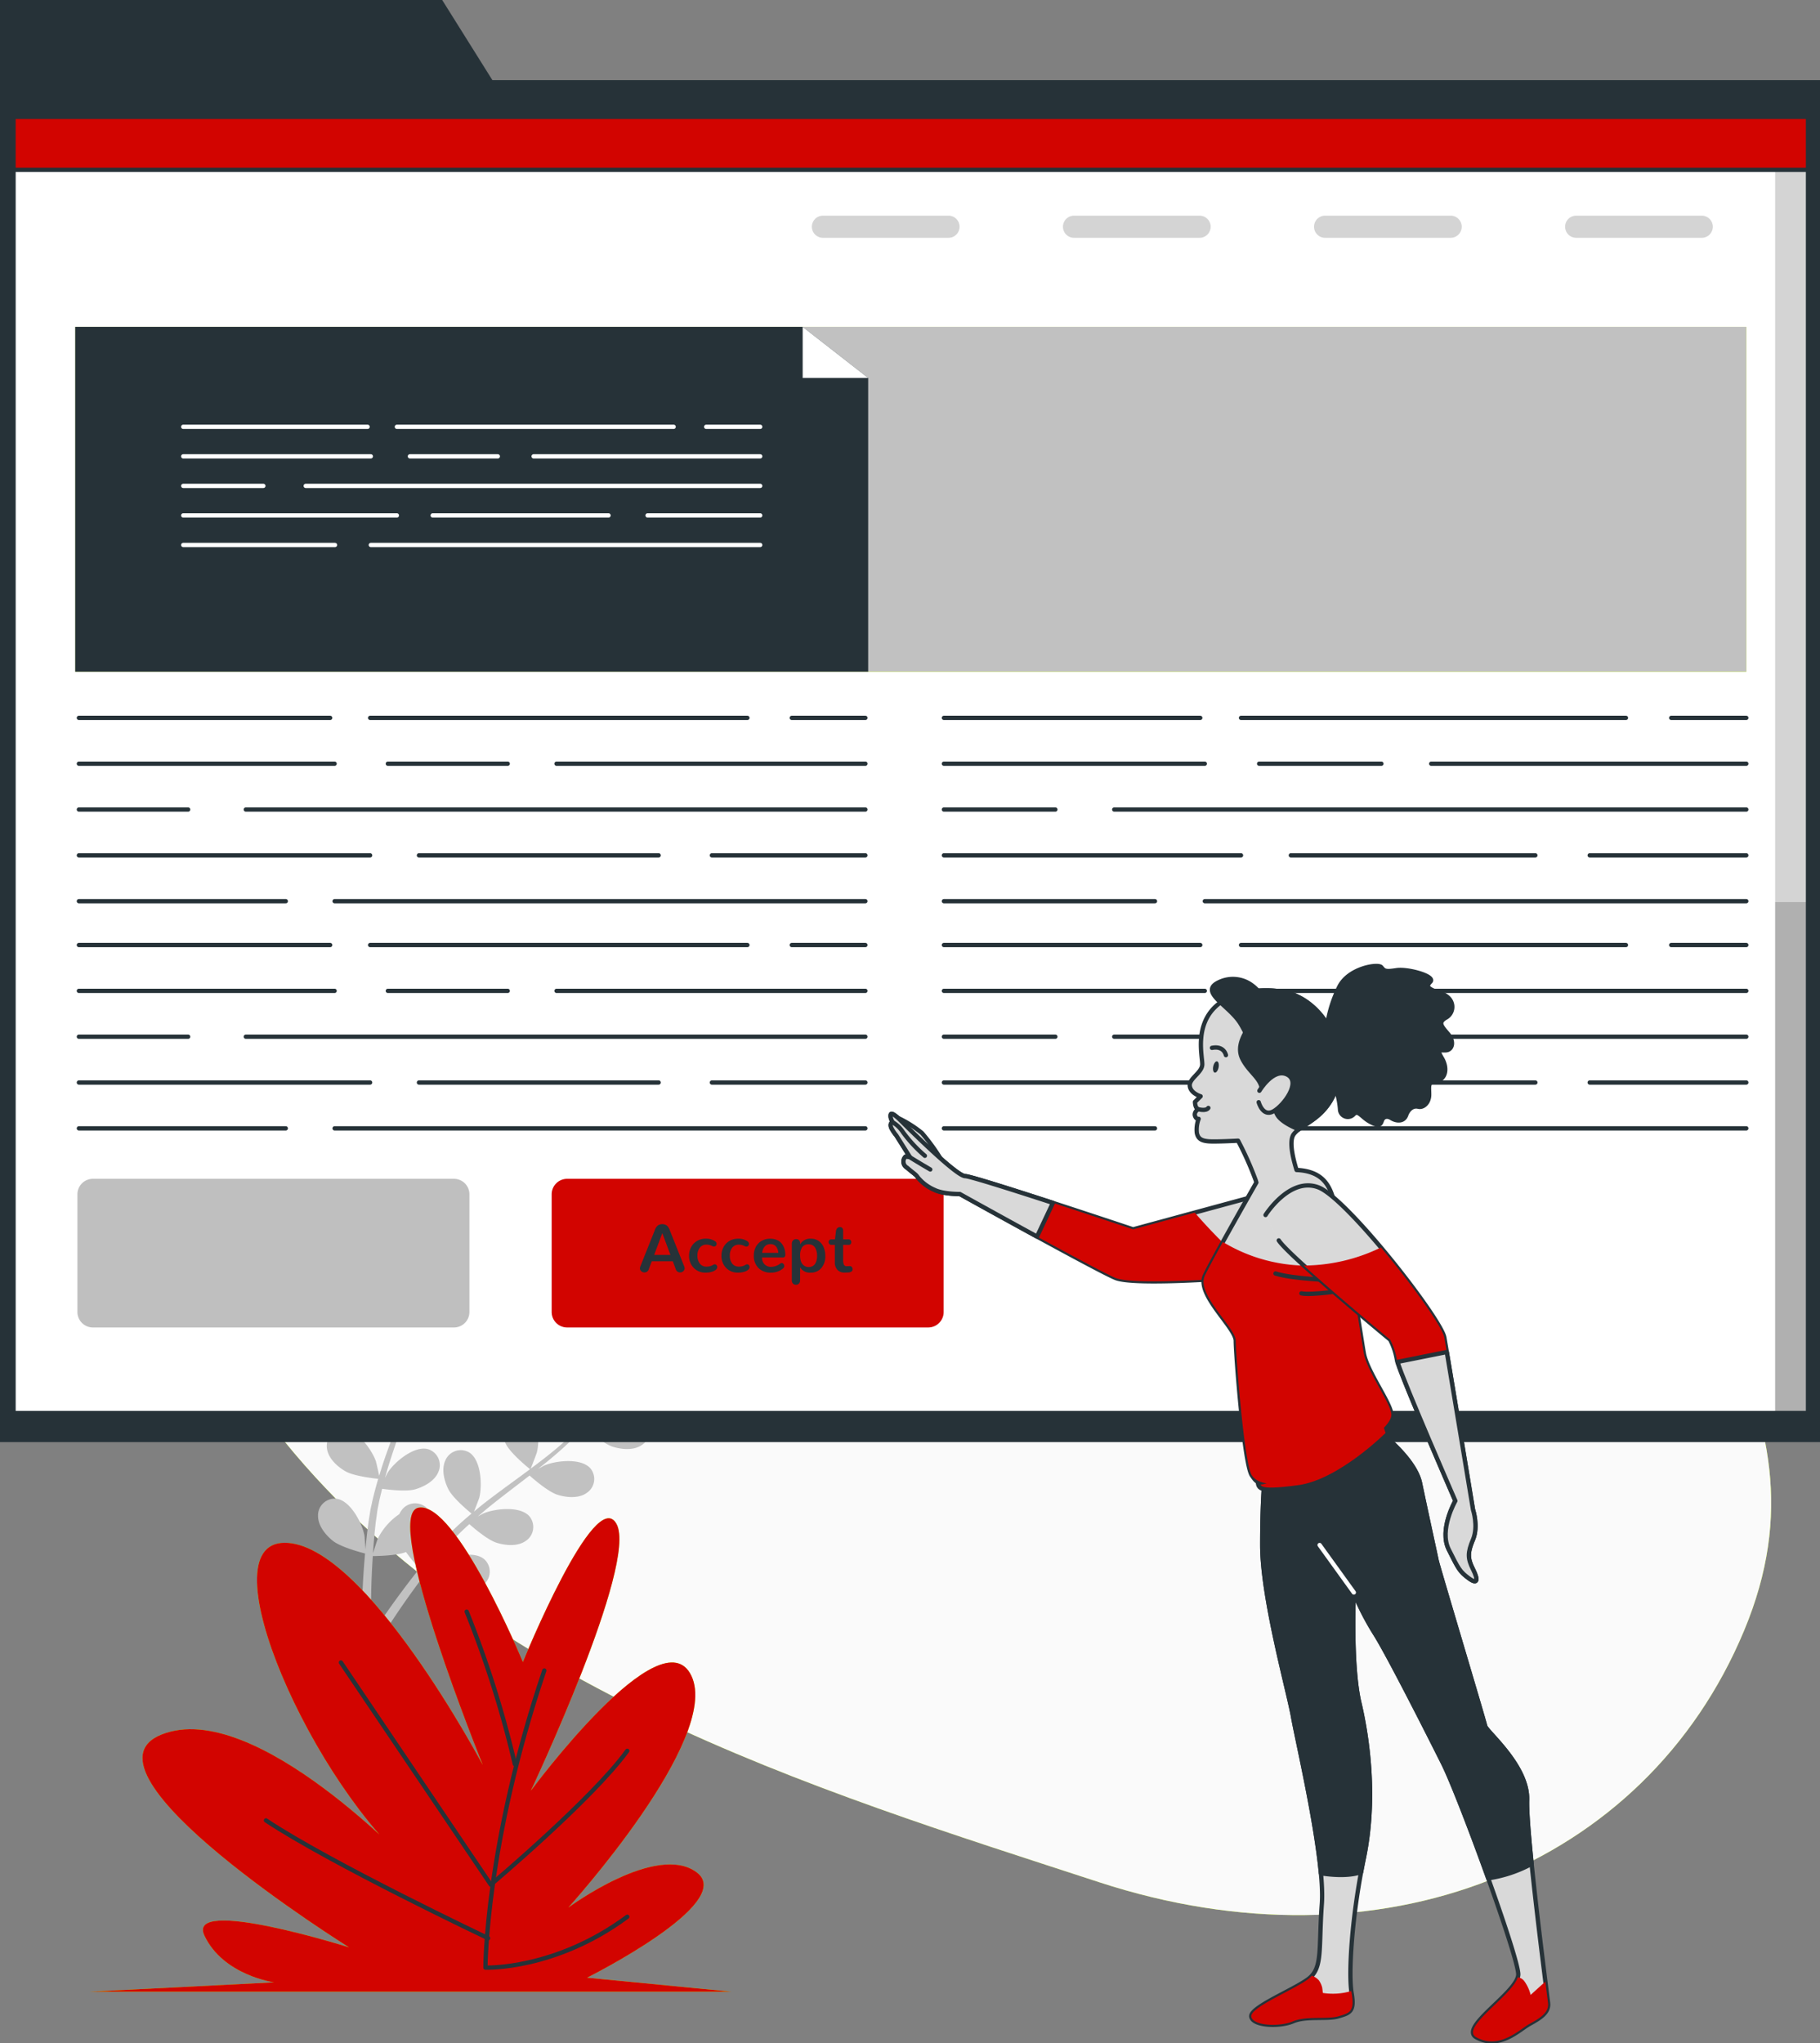 <svg xmlns="http://www.w3.org/2000/svg" xmlns:xlink="http://www.w3.org/1999/xlink" width="423.052" height="474.854" viewBox="0 0 423.052 474.854"><rect x="0" y="0" width="423.052" height="474.854" fill="#808080" stroke="none"/><defs><style>.a,.h,.m{fill:#d20400;}.a,.b,.i,.m,.u{stroke:#263238;}.a,.b,.i,.o,.u{stroke-linecap:round;stroke-linejoin:round;}.b,.c{fill:#fff;}.d{fill:#c6ff00;}.e{fill:#fafafa;}.f{fill:#c1c1c1;}.g{opacity:0.5;}.i,.o{fill:none;}.j,.u{fill:#263238;}.k{clip-path:url(#a);}.l,.n{opacity:0.17;}.m{stroke-miterlimit:10;}.o{stroke:#fff;}.p{opacity:0.25;}.q{clip-path:url(#b);}.r{opacity:0.15;}.s{clip-path:url(#c);}.t{clip-path:url(#d);}.v{clip-path:url(#e);}.w{clip-path:url(#f);}.x{clip-path:url(#g);}.y{clip-path:url(#h);}.z{clip-path:url(#i);}</style><clipPath id="a"><rect class="a" width="417.121" height="301.254"/></clipPath><clipPath id="b"><path class="b" d="M234.374,247.679c.29-.579,2.185,1.345,2.185,1.345,1.539,1.539,13.031,13.027,15.083,13.027s39.045,12.369,39.045,12.369l29.245-7.952c2.565,6.67-6.157,19.24-6.157,19.24s-22.83,1.8-27.192,0-36.171-19.5-36.171-19.5-3.856.05-5.909-.976a10.35,10.35,0,0,1-3.84-2.872c-.513-.769-.769-.769-2.565-2.308a1.6,1.6,0,0,1-.305-2.539l1.019.1-3.161-5.016a9.206,9.206,0,0,1-1.164-1.746c-.462-1.079.274-1.341.274-1.341S234.084,248.257,234.374,247.679Z" transform="translate(-234.302 -247.57)"/></clipPath><clipPath id="c"><path class="b" d="M235.874,248.441a27.076,27.076,0,0,1,5.645,3.54,45.629,45.629,0,0,1,4.21,5.741S236.735,250.163,235.874,248.441Z" transform="translate(-235.874 -248.441)"/></clipPath><clipPath id="d"><path class="b" d="M234.486,250.853c-.462-1.079.274-1.341.274-1.341s-.676-1.254-.386-1.833,2.185,1.345,2.185,1.345c1.539,1.539,13.031,13.027,15.083,13.027,1.029,0,10.863,3.117,20.4,6.221l-3.691,7.83c-9.034-4.934-17.941-9.891-17.941-9.891s-3.856.05-5.909-.976a10.35,10.35,0,0,1-3.84-2.872c-.513-.769-.769-.769-2.565-2.308a1.6,1.6,0,0,1-.305-2.539l1.019.1-3.161-5.016A9.206,9.206,0,0,1,234.486,250.853Z" transform="translate(-234.302 -247.57)"/></clipPath><clipPath id="e"><path class="c" d="M343.164,317.372s9.235,6.67,10.518,12.827,3.592,16.674,3.848,17.957,11.031,37.2,11.288,38.48,10,9.235,9.749,17.187,4.617,44.893,4.874,47.2-2.053,3.592-4.362,4.874-6.941,6.039-12.313,3.078c-4.143-2.283,9.748-10.518,9.748-14.622s-13.6-41.3-17.443-49-13.084-25.91-15.906-30.271a63.734,63.734,0,0,1-4.874-9.491s-.769,16.931,1.283,25.653,3.848,22.574,1.026,36.171-3.592,26.936-2.822,31.3-.513,4.618-3.078,5.387-7.468-.156-10.542,1.162-9.274,1.089-9.7-1.06,9.984-6.258,13.318-8.824,2.309-6.927,3.079-17.445-5.644-37.453-6.671-43.354S317,356.878,317,344.564s.769-17.445.769-17.445,3.592-3.591,11.288-6.926A32.5,32.5,0,0,1,343.164,317.372Z" transform="translate(-314.441 -317.344)"/></clipPath><clipPath id="f"><path class="b" d="M303.692,237.313c0-1.966-1.811-8.936,3.213-13.522s13.851-3.541,13.851-3.541c10.436.705,16.641,12.692,14.526,21.153s-8.179,9.448-10.295,12.128c-1.143,1.45-.348,5.208.622,8.355,9,.4,8.319,7.547,9.978,12.52,2.052,6.157,4.874,25.653,5.643,30.014s6.413,11.8,6.413,14.366-11.288,6.671-21.035,11.544-9.6,5.11-11.391,2.544-3.744-28.2-3.744-31.275-9.235-10.774-7.183-15.136c1.654-3.513,9.131-16.677,11.977-21.664-.053-.18-.107-.362-.164-.55a74.9,74.9,0,0,0-4.09-9.166s-5.359.283-6.91.141-2.4-.564-2.679-1.974a7.08,7.08,0,0,1,.424-3.244s-.565.141-.846-.705.705-1.55.705-1.55c-.705-.282-.71-1.678-.71-1.678l1.31-1.31s-2.3-.656-2.516-2.4S303.692,239.279,303.692,237.313Z" transform="translate(-300.778 -220.147)"/></clipPath><clipPath id="g"><path class="b" d="M316.261,242.626s3.244-5.423,6.5-3.745-.775,7.164-3.254,8.536-3.409-2.134-3.409-2.134" transform="translate(-316.097 -238.558)"/></clipPath><clipPath id="h"><path class="b" d="M317.62,270.351s5.644-8.979,12.314-6.413,28.475,30.527,29.245,34.888,6.67,40.02,6.67,40.02,1.283,3.848,0,6.926-1.283,4.361,0,6.926,1.026,3.592-1.026,2.053-2.309-2.053-4.617-6.67,1.539-11.288,1.539-11.288-13.083-30.014-13.6-32.836a15.837,15.837,0,0,0-1.539-4.617s-23.6-19.5-25.909-23.088" transform="translate(-317.62 -263.476)"/></clipPath><clipPath id="i"><path class="b" d="M358.4,300.489c1.7,10.071,6.094,36.646,6.094,36.646s1.283,3.848,0,6.926-1.283,4.361,0,6.926,1.026,3.592-1.026,2.053-2.309-2.053-4.617-6.67,1.539-11.288,1.539-11.288-11.944-27.4-13.454-32.3Z" transform="translate(-346.935 -300.489)"/></clipPath></defs><g transform="translate(-311.301 -233.096)"><g transform="translate(339.996 267.816)"><path class="d" d="M66.8,193.542S50.013,265.293,96.783,327.81s128.3,86.809,193.831,108.231,126.915-3.311,149.939-58.383-23.483-84.741-33.738-156.672-2.068-92.648-49.9-147.415-146-53.464-212.364,2.767S66.8,193.542,66.8,193.542Z" transform="translate(-63.871 -33.316)"/><path class="e" d="M66.8,193.542S50.013,265.293,96.783,327.81s128.3,86.809,193.831,108.231,126.915-3.311,149.939-58.383-23.483-84.741-33.738-156.672-2.068-92.648-49.9-147.415-146-53.464-212.364,2.767S66.8,193.542,66.8,193.542Z" transform="translate(-63.871 -33.316)"/></g><g transform="translate(332.066 504.404)"><g transform="translate(0 0)"><g transform="translate(53.15)"><path class="f" d="M130.618,285.3c-.059.006.729-3.9.807-4.141.9-2.787,4.287-7.641,7.568-7.634a3.881,3.881,0,0,1,3.731,4.41c-.237,2.3-2.307,4.269-4.179,5.4C136.348,284.666,130.623,285.3,130.618,285.3Z" transform="translate(-106.008 -258.803)"/><path class="f" d="M125.353,259.673c3.088,1.108,4.623,6.821,4.527,9.75-.008.253-.593,4.2-.647,4.168l-.063-.031c.249.9.506,1.868.766,2.931.463,1.967.969,4.194,1.356,6.655a68.963,68.963,0,0,1,.874,8,50.707,50.707,0,0,1-.3,9c0,.036-.014.071-.019.107.4-.872,1.616-3.273,1.73-3.446,1.607-2.449,6.153-6.236,9.315-5.365a3.883,3.883,0,0,1,2.433,5.24c-.837,2.158-3.352,3.507-5.456,4.105-2.374.676-7.665-.122-8.085-.187a68.7,68.7,0,0,1-1.95,8.96c-.484,1.716-1.025,3.428-1.589,5.139.373-.743.714-1.4.771-1.491,1.607-2.449,6.152-6.236,9.314-5.365a3.882,3.882,0,0,1,2.435,5.239c-.838,2.159-3.352,3.507-5.457,4.106-2.135.607-6.659.018-7.855-.155-.224.654-.439,1.31-.665,1.963-1.083,3.133-2.178,6.256-3.157,9.352-.346,1.09-.647,2.177-.951,3.263.333-.658.618-1.212.671-1.291,1.607-2.449,6.152-6.236,9.314-5.365a3.883,3.883,0,0,1,2.435,5.24c-.838,2.158-3.352,3.507-5.457,4.105-2.037.58-6.219.073-7.639-.125-.278,1.122-.56,2.245-.778,3.345-.133.754-.313,1.471-.4,2.236s-.211,1.5-.315,2.244c-.147,1.434-.31,2.913-.418,4.316-.084.974-.145,1.9-.21,2.842.332-1.09,1.026-3.21,1.1-3.38A15.076,15.076,0,0,1,126,340.058a4.6,4.6,0,0,1,.424-.749,3.882,3.882,0,0,1,5.708-.89c2.484,2.144,1.862,8.028.721,10.725-.067.16-.992,1.8-1.591,2.833.445-.551.869-1.091,1.335-1.652.911-1.116,1.853-2.2,2.862-3.377l1.538-1.665c.5-.567,1.1-1.1,1.656-1.661,1.313-1.268,2.7-2.49,4.135-3.69-.976-.8-4.4-3.692-5.384-5.657s-1.685-4.72-.659-6.8a3.881,3.881,0,0,1,5.507-1.745c2.78,1.742,3.058,7.652,2.338,10.491-.045.178-.791,2.156-1.222,3.236.865-.715,1.724-1.432,2.623-2.126,2.594-2.006,5.28-3.954,7.952-5.909.819-.6,1.628-1.205,2.44-1.809-.35-.281-4.493-3.63-5.6-5.832-.98-1.955-1.685-4.72-.659-6.8a3.882,3.882,0,0,1,5.507-1.745c2.78,1.743,3.057,7.653,2.337,10.492-.054.213-1.131,3.06-1.441,3.771,1.787-1.331,3.556-2.673,5.247-4.068a68.487,68.487,0,0,0,6.491-6.041c-.163-.131-4.5-3.607-5.633-5.861-.98-1.956-1.685-4.72-.659-6.8A3.882,3.882,0,0,1,167.481,305c2.78,1.743,3.057,7.653,2.337,10.492-.047.186-.866,2.357-1.28,3.379l.159.1a49.953,49.953,0,0,0,5.326-7.153c.876-1.386,1.636-2.76,2.345-4.114-.875-.564-4.844-3.188-6.085-5.1-1.188-1.837-2.193-4.507-1.4-6.683a3.881,3.881,0,0,1,5.282-2.339c2.953,1.427,3.879,7.27,3.476,10.171-.022.158-.423,1.738-.731,2.883.311-.615.642-1.245.929-1.84,1.079-2.234,1.929-4.346,2.668-6.223.411-1.07.762-2.046,1.08-2.963-.569-1-2.813-5.068-3.028-7.3-.209-2.178.131-5.011,1.836-6.578a3.883,3.883,0,0,1,5.767.358c1.964,2.628.092,8.24-1.6,10.63-.147.206-2.809,3.172-2.84,3.12l-.035-.061c-.288.888-.608,1.838-.978,2.868-.7,1.9-1.506,4.033-2.54,6.3a69.035,69.035,0,0,1-3.684,7.152,50.707,50.707,0,0,1-5.216,7.336c-.024.027-.051.052-.074.078.818-.5,3.153-1.837,3.344-1.919,2.692-1.157,8.572-1.808,10.729.663a3.883,3.883,0,0,1-.86,5.713c-1.89,1.339-4.731,1.076-6.816.414-2.353-.746-6.325-4.33-6.64-4.617a68.735,68.735,0,0,1-6.569,6.4c-1.351,1.164-2.746,2.294-4.161,3.41.721-.413,1.37-.777,1.465-.818,2.693-1.156,8.573-1.808,10.73.663a3.882,3.882,0,0,1-.861,5.713c-1.889,1.339-4.73,1.076-6.816.414-2.116-.671-5.565-3.659-6.467-4.462-.547.423-1.088.851-1.637,1.27-2.632,2.016-5.268,4.016-7.792,6.058-.891.719-1.741,1.461-2.595,2.2.641-.366,1.184-.67,1.272-.707,2.692-1.156,8.572-1.808,10.729.664a3.883,3.883,0,0,1-.861,5.713c-1.889,1.338-4.73,1.076-6.816.413-2.019-.64-5.227-3.37-6.3-4.319-.851.783-1.705,1.564-2.494,2.36-.526.557-1.072,1.055-1.57,1.643q-.758.858-1.5,1.7c-.914,1.114-1.865,2.259-2.73,3.368-.608.767-1.172,1.51-1.743,2.256.878-.726,2.626-2.111,2.785-2.211,2.486-1.551,8.2-3.086,10.706-.969a3.881,3.881,0,0,1,.015,5.777c-1.665,1.609-4.512,1.78-6.674,1.442-2.38-.371-6.688-3.178-7.224-3.532-.941,1.238-1.843,2.45-2.677,3.608-2.9,4.008-5.162,7.456-6.709,9.888-.055.086-.1.164-.157.247l-2.008-.974c.1-.156.205-.309.317-.476,1.62-2.426,3.979-5.857,6.994-9.84.95-1.261,1.99-2.589,3.071-3.943a42.309,42.309,0,0,1-3.115-3.855c-2.3.9-7.1.938-7.724.938-.1,1.552-.185,3.06-.242,4.486-.207,4.942-.192,9.066-.142,11.949,0,.118.005.223.007.336l-2.206-1.071c.022-2.862.109-6.736.4-11.315.1-1.574.231-3.257.386-4.982-.612-.154-5.6-1.435-7.487-2.94-1.71-1.366-3.508-3.581-3.446-5.9a3.881,3.881,0,0,1,4.27-3.892c3.254.417,5.982,5.667,6.518,8.547.031.169.168,2.051.235,3.24.067-.705.125-1.389.2-2.114.144-1.433.331-2.86.525-4.4q.179-1.106.364-2.237c.1-.749.312-1.527.466-2.3.4-1.782.882-3.569,1.412-5.358-1.255-.13-5.706-.653-7.611-1.748s-4.01-3.008-4.3-5.305a3.882,3.882,0,0,1,3.63-4.495c3.28-.08,6.772,4.7,7.738,7.462.061.173.53,2.236.767,3.373.327-1.072.648-2.146,1.015-3.22,1.057-3.1,2.223-6.21,3.373-9.316.353-.951.693-1.9,1.037-2.854-.447-.042-5.751-.549-7.885-1.776-1.9-1.09-4.009-3.008-4.3-5.305a3.882,3.882,0,0,1,3.631-4.493c3.279-.081,6.772,4.7,7.738,7.462.072.208.744,3.176.878,3.94.757-2.1,1.492-4.191,2.132-6.287a68.317,68.317,0,0,0,2.082-8.62c-.209-.019-5.747-.524-7.932-1.781-1.9-1.091-4.009-3.008-4.3-5.305a3.882,3.882,0,0,1,3.63-4.495c3.28-.079,6.772,4.7,7.738,7.462.064.182.578,2.442.8,3.524l.187-.005a49.919,49.919,0,0,0,.5-8.9c-.033-1.639-.158-3.2-.313-4.724-1.041.012-5.8.013-7.892-.9-2-.877-4.316-2.55-4.855-4.8a3.882,3.882,0,0,1,3.116-4.866c3.251-.439,7.246,3.924,8.51,6.567.069.143.606,1.681.981,2.808-.081-.685-.152-1.394-.242-2.047-.332-2.459-.788-4.689-1.207-6.662-.248-1.119-.494-2.127-.734-3.067-1.027-.521-5.141-2.674-6.551-4.418-1.376-1.7-2.655-4.251-2.1-6.5A3.882,3.882,0,0,1,125.353,259.673Z" transform="translate(-107.095 -259.453)"/><path class="f" d="M181.572,308.377c-2.567-.1-7.692-2.734-7.695-2.736-.053-.027,2.759-2.851,2.957-3.009,2.291-1.826,7.79-4.007,10.524-2.193a3.882,3.882,0,0,1,.679,5.737C186.568,307.967,183.757,308.464,181.572,308.377Z" transform="translate(-104.009 -257.591)"/><g class="g" transform="translate(24.607 14.721)"><path class="c" d="M130.618,285.3c-.059.006.729-3.9.807-4.141.9-2.787,4.287-7.641,7.568-7.634a3.881,3.881,0,0,1,3.731,4.41c-.237,2.3-2.307,4.269-4.179,5.4C136.348,284.666,130.623,285.3,130.618,285.3Z" transform="translate(-130.615 -273.524)"/><path class="f" d="M181.572,308.377c-2.567-.1-7.692-2.734-7.695-2.736-.053-.027,2.759-2.851,2.957-3.009,2.291-1.826,7.79-4.007,10.524-2.193a3.882,3.882,0,0,1,.679,5.737C186.568,307.967,183.757,308.464,181.572,308.377Z" transform="translate(-128.616 -272.312)"/></g></g><g transform="translate(0 79.057)"><path class="d" d="M157.071,370.939s-15.552-37.5-24.262-35.868,14.93,59.78,14.93,59.78-27.372-51.628-46.035-51.628,6.843,57.063,30.482,76.085c0,0-37.326-40.216-59.1-31.521s43.546,49.455,43.546,49.455-37.947-11.956-33.593-2.718,16.174,10.869,16.174,10.869l-42.925,2.174h149.3L172,444.305s34.837-17.39,25.506-24.455S167.646,428,167.646,428s35.46-39.129,28.617-53.8-37.326,26.629-37.326,26.629,24.883-52.715,19.907-61.953S157.071,370.939,157.071,370.939Z" transform="translate(-56.292 -335.019)"/><path class="h" d="M157.071,370.939s-15.552-37.5-24.262-35.868,14.93,59.78,14.93,59.78-27.372-51.628-46.035-51.628,6.843,57.063,30.482,76.085c0,0-37.326-40.216-59.1-31.521s43.546,49.455,43.546,49.455-37.947-11.956-33.593-2.718,16.174,10.869,16.174,10.869l-42.925,2.174h149.3L172,444.305s34.837-17.39,25.506-24.455S167.646,428,167.646,428s35.46-39.129,28.617-53.8-37.326,26.629-37.326,26.629,24.883-52.715,19.907-61.953S157.071,370.939,157.071,370.939Z" transform="translate(-56.292 -335.019)"/><g transform="translate(41.059 24.211)"><path class="i" d="M157.982,371.241C144.3,411.677,144.3,440.294,144.3,440.294s16.174.621,32.971-11.82" transform="translate(-93.284 -357.556)"/><path class="i" d="M151.331,393.619a242.3,242.3,0,0,0-11.2-35.459" transform="translate(-93.476 -358.16)"/><path class="i" d="M112.186,369.458l34.838,51.634s23.639-19.907,31.726-31.1" transform="translate(-94.768 -357.638)"/><path class="i" d="M147.171,431.912s-36.7-17.418-51.634-27.372" transform="translate(-95.537 -356.017)"/></g></g></g></g><g transform="translate(311.301 233.096)"><g transform="translate(0)"><path class="j" d="M205.4,68.62,193.732,50H90.948V385.165H514V68.62Z" transform="translate(-90.948 -50)"/><g transform="translate(3.145 27.162)"><rect class="c" width="417.121" height="301.254"/><g class="k"><rect class="l" width="9.683" height="306.117" transform="translate(409.48 -2.583)"/><rect class="l" width="9.683" height="118.547" transform="translate(409.48 182.502)"/><rect class="m" width="419.328" height="16.386" transform="translate(-1.655 -4.073)"/></g><rect class="i" width="417.121" height="301.254"/></g><g class="n" transform="translate(188.717 50.123)"><path d="M254.459,90.145H225.278a2.575,2.575,0,0,1-2.575-2.575h0a2.575,2.575,0,0,1,2.575-2.575h29.181a2.575,2.575,0,0,1,2.575,2.575h0A2.575,2.575,0,0,1,254.459,90.145Z" transform="translate(-222.703 -84.994)"/><path d="M295.206,90.145H266.025a2.575,2.575,0,0,1-2.575-2.575h0a2.575,2.575,0,0,1,2.575-2.575h29.181a2.575,2.575,0,0,1,2.575,2.575h0A2.575,2.575,0,0,1,295.206,90.145Z" transform="translate(-205.087 -84.994)"/><path d="M335.953,90.145H306.771a2.575,2.575,0,0,1-2.574-2.575h0a2.575,2.575,0,0,1,2.574-2.575h29.182a2.574,2.574,0,0,1,2.574,2.575h0A2.574,2.574,0,0,1,335.953,90.145Z" transform="translate(-187.471 -84.994)"/><path d="M376.7,90.145H347.518a2.574,2.574,0,0,1-2.574-2.575h0a2.574,2.574,0,0,1,2.574-2.575H376.7a2.575,2.575,0,0,1,2.574,2.575h0A2.575,2.575,0,0,1,376.7,90.145Z" transform="translate(-169.855 -84.994)"/></g><g transform="translate(18.335 166.848)"><line class="i" x2="17.11" transform="translate(165.711)"/><line class="i" x2="87.697" transform="translate(67.696)"/><line class="i" x2="58.411"/><line class="i" x2="71.792" transform="translate(111.029 10.652)"/><line class="i" x2="27.856" transform="translate(71.823 10.652)"/><line class="i" x2="59.443" transform="translate(0 10.652)"/><line class="i" x2="144.013" transform="translate(38.807 21.304)"/><line class="i" x2="25.395" transform="translate(0 21.304)"/><line class="i" x2="35.681" transform="translate(147.14 31.956)"/><line class="i" x2="55.714" transform="translate(79.045 31.956)"/><line class="i" x2="67.696" transform="translate(0 31.956)"/><line class="i" x2="123.378" transform="translate(59.443 42.608)"/><line class="i" x2="48.093" transform="translate(0 42.608)"/></g><g transform="translate(219.406 166.848)"><line class="i" x2="17.455" transform="translate(169.061)"/><line class="i" x2="89.47" transform="translate(69.065)"/><line class="i" x2="59.591"/><line class="i" x2="73.243" transform="translate(113.273 10.652)"/><line class="i" x2="28.42" transform="translate(73.275 10.652)"/><line class="i" x2="60.644" transform="translate(0 10.652)"/><line class="i" x2="146.924" transform="translate(39.592 21.304)"/><line class="i" x2="25.909" transform="translate(0 21.304)"/><line class="i" x2="36.402" transform="translate(150.114 31.956)"/><line class="i" x2="56.84" transform="translate(80.643 31.956)"/><line class="i" x2="69.065" transform="translate(0 31.956)"/><line class="i" x2="125.872" transform="translate(60.644 42.608)"/><line class="i" x2="49.065" transform="translate(0 42.608)"/></g><g transform="translate(18.335 219.645)"><line class="i" x2="17.11" transform="translate(165.711)"/><line class="i" x2="87.697" transform="translate(67.696)"/><line class="i" x2="58.411"/><line class="i" x2="71.792" transform="translate(111.029 10.652)"/><line class="i" x2="27.856" transform="translate(71.823 10.652)"/><line class="i" x2="59.443" transform="translate(0 10.652)"/><line class="i" x2="144.013" transform="translate(38.807 21.304)"/><line class="i" x2="25.395" transform="translate(0 21.304)"/><line class="i" x2="35.681" transform="translate(147.14 31.956)"/><line class="i" x2="55.714" transform="translate(79.045 31.956)"/><line class="i" x2="67.696" transform="translate(0 31.956)"/><line class="i" x2="123.378" transform="translate(59.443 42.608)"/><line class="i" x2="48.093" transform="translate(0 42.608)"/></g><g transform="translate(219.406 219.645)"><line class="i" x2="17.455" transform="translate(169.061)"/><line class="i" x2="89.47" transform="translate(69.065)"/><line class="i" x2="59.591"/><line class="i" x2="73.243" transform="translate(113.273 10.652)"/><line class="i" x2="28.42" transform="translate(73.275 10.652)"/><line class="i" x2="60.644" transform="translate(0 10.652)"/><line class="i" x2="146.924" transform="translate(39.592 21.304)"/><line class="i" x2="25.909" transform="translate(0 21.304)"/><line class="i" x2="36.402" transform="translate(150.114 31.956)"/><line class="i" x2="56.84" transform="translate(80.643 31.956)"/><line class="i" x2="69.065" transform="translate(0 31.956)"/><line class="i" x2="125.872" transform="translate(60.644 42.608)"/><line class="i" x2="49.065" transform="translate(0 42.608)"/></g><g transform="translate(17.49 75.971)"><path class="d" d="M491.591,183.183H103.159V103.04H491.591Z" transform="translate(-103.159 -103.04)"/><path class="f" d="M491.591,183.183H103.159V103.04H491.591Z" transform="translate(-103.159 -103.04)"/></g><g transform="translate(17.49 75.971)"><path class="j" d="M287.475,183.183H103.159V103.04H272.247l15.229,11.878Z" transform="translate(-103.159 -103.04)"/><path class="c" d="M221.21,103.04v11.878h15.229Z" transform="translate(-52.122 -103.04)"/><g transform="translate(25.1 23.227)"><line class="o" x2="12.551" transform="translate(121.564)"/><line class="o" x2="64.334" transform="translate(49.661)"/><line class="o" x2="42.85"/><line class="o" x2="52.666" transform="translate(81.45 6.866)"/><line class="o" x2="20.435" transform="translate(52.689 6.866)"/><line class="o" x2="43.606" transform="translate(0 6.866)"/><line class="o" x2="105.647" transform="translate(28.469 13.732)"/><line class="o" x2="18.63" transform="translate(0 13.732)"/><line class="o" x2="26.175" transform="translate(107.94 20.599)"/><line class="o" x2="40.871" transform="translate(57.987 20.599)"/><line class="o" x2="49.661" transform="translate(0 20.599)"/><line class="o" x2="90.509" transform="translate(43.606 27.465)"/><line class="o" x2="35.281" transform="translate(0 27.465)"/></g></g><path class="h" d="M267.991,275.833H184.074a3.6,3.6,0,0,1-3.6-3.6V244.882a3.6,3.6,0,0,1,3.6-3.6h83.917a3.6,3.6,0,0,1,3.6,3.6v27.356A3.6,3.6,0,0,1,267.991,275.833Z" transform="translate(-52.241 32.699)"/><g transform="translate(148.752 284.512)"><path class="j" d="M202.442,257.273H197.55l-.692,1.842a1.092,1.092,0,0,1-.4.563,1.014,1.014,0,0,1-.6.189,1.1,1.1,0,0,1-.736-.276.883.883,0,0,1-.324-.7,1.088,1.088,0,0,1,.079-.391l3.366-8.429a2.412,2.412,0,0,1,.741-1.144,1.9,1.9,0,0,1,2.018,0,2.413,2.413,0,0,1,.741,1.144l3.366,8.429a1.088,1.088,0,0,1,.079.391.883.883,0,0,1-.324.7,1.1,1.1,0,0,1-.736.276,1.014,1.014,0,0,1-.6-.189,1.082,1.082,0,0,1-.4-.563ZM200,250.737l-1.895,5.055h3.788Z" transform="translate(-194.801 -248.636)"/><path class="j" d="M205.274,256.786a1.845,1.845,0,0,0,1.531.7,2.739,2.739,0,0,0,1.541-.4.675.675,0,0,1,.391-.132.533.533,0,0,1,.414.189.644.644,0,0,1,.169.447.787.787,0,0,1-.307.615,2.551,2.551,0,0,1-.937.488,4.857,4.857,0,0,1-1.457.195,3.686,3.686,0,0,1-2.77-1.109,3.922,3.922,0,0,1-1.074-2.842,4.146,4.146,0,0,1,.48-1.981,3.66,3.66,0,0,1,1.371-1.429,3.848,3.848,0,0,1,2.017-.534,3.631,3.631,0,0,1,2.187.614.725.725,0,0,1,.344.6.607.607,0,0,1-.179.437.594.594,0,0,1-.441.185.74.74,0,0,1-.361-.1,2.99,2.99,0,0,0-1.351-.347,1.906,1.906,0,0,0-1.561.69,2.831,2.831,0,0,0-.563,1.848A2.912,2.912,0,0,0,205.274,256.786Z" transform="translate(-191.353 -247.615)"/><path class="j" d="M210.527,256.786a1.847,1.847,0,0,0,1.531.7,2.733,2.733,0,0,0,1.541-.4.682.682,0,0,1,.392-.132.53.53,0,0,1,.413.189.645.645,0,0,1,.17.447.787.787,0,0,1-.307.615,2.547,2.547,0,0,1-.938.488,4.854,4.854,0,0,1-1.455.195,3.683,3.683,0,0,1-2.77-1.109,3.916,3.916,0,0,1-1.074-2.842,4.146,4.146,0,0,1,.48-1.981,3.656,3.656,0,0,1,1.369-1.429A3.851,3.851,0,0,1,211.9,251a3.625,3.625,0,0,1,2.187.614.723.723,0,0,1,.345.6.6.6,0,0,1-.18.437.594.594,0,0,1-.441.185.749.749,0,0,1-.361-.1,2.985,2.985,0,0,0-1.349-.347,1.9,1.9,0,0,0-1.561.69,2.831,2.831,0,0,0-.563,1.848A2.912,2.912,0,0,0,210.527,256.786Z" transform="translate(-189.082 -247.615)"/><path class="j" d="M213.725,252.948a3.492,3.492,0,0,1,1.318-1.408,3.8,3.8,0,0,1,2.031-.537,3.95,3.95,0,0,1,1.577.3,2.8,2.8,0,0,1,1.1.816,3.7,3.7,0,0,1,.633,1.173,4.617,4.617,0,0,1,.222,1.412.792.792,0,0,1-.136.484.492.492,0,0,1-.417.183h-4.848a2.006,2.006,0,0,0,2.219,2.161,3.561,3.561,0,0,0,2.034-.773.473.473,0,0,1,.3-.107.544.544,0,0,1,.421.215.72.72,0,0,1,.185.483.663.663,0,0,1-.246.521,4.258,4.258,0,0,1-2.83,1.021,4,4,0,0,1-2.911-1.058,3.919,3.919,0,0,1-1.093-2.954A4.214,4.214,0,0,1,213.725,252.948Zm5.245,1.338a2.574,2.574,0,0,0-.511-1.45,1.6,1.6,0,0,0-1.331-.567,1.654,1.654,0,0,0-1.346.59,2.494,2.494,0,0,0-.556,1.427Z" transform="translate(-186.81 -247.613)"/><path class="j" d="M219.717,261.43a1.049,1.049,0,0,1-.268-.766V252.2a1.111,1.111,0,0,1,.284-.8.919.919,0,0,1,.7-.3.946.946,0,0,1,.686.246.934.934,0,0,1,.258.712v.269A2.65,2.65,0,0,1,223.906,251a3.035,3.035,0,0,1,1.782.534,3.307,3.307,0,0,1,1.152,1.429,5.1,5.1,0,0,1,.388,2.034,4.124,4.124,0,0,1-.937,2.85,3.181,3.181,0,0,1-2.494,1.047,2.62,2.62,0,0,1-2.424-1.236v3.008a1.047,1.047,0,0,1-.272.771.951.951,0,0,1-.7.272A.91.91,0,0,1,219.717,261.43Zm4.434-4a1.555,1.555,0,0,0,.553-.394,2.138,2.138,0,0,0,.355-.587,3.217,3.217,0,0,0,.2-.7,4.507,4.507,0,0,0,.062-.768,4.606,4.606,0,0,0-.054-.72,3.391,3.391,0,0,0-.19-.715,2.365,2.365,0,0,0-.349-.627,1.589,1.589,0,0,0-.547-.438,1.707,1.707,0,0,0-.768-.168,1.769,1.769,0,0,0-1.568.667,3.469,3.469,0,0,0-.466,1.987,4.055,4.055,0,0,0,.2,1.315,1.97,1.97,0,0,0,.659.935,1.812,1.812,0,0,0,1.156.367A1.847,1.847,0,0,0,224.151,257.43Z" transform="translate(-184.145 -247.615)"/><path class="j" d="M227.448,259.04a2.581,2.581,0,0,1-.586-1.82v-3.968h-.745a.7.7,0,0,1-.511-.179.654.654,0,0,1-.179-.48.625.625,0,0,1,.169-.457.669.669,0,0,1,.5-.173h.8l.231-1.9a1.162,1.162,0,0,1,.286-.678.852.852,0,0,1,.665-.265.646.646,0,0,1,.526.223,1,1,0,0,1,.188.666v1.955h1.235a.642.642,0,0,1,.491.182.67.67,0,0,1,.169.48.621.621,0,0,1-.169.46.681.681,0,0,1-.5.168h-1.228v3.492a2.507,2.507,0,0,0,.185,1.1.669.669,0,0,0,.652.359h.085l.544-.03h.053a.62.62,0,0,1,.5.215.757.757,0,0,1,.183.506.776.776,0,0,1-.062.322.5.5,0,0,1-.195.223,1.52,1.52,0,0,1-.274.136,1.3,1.3,0,0,1-.371.075c-.156.013-.289.021-.4.026s-.261.009-.445.009h-.169A2.13,2.13,0,0,1,227.448,259.04Z" transform="translate(-181.561 -248.428)"/></g><path class="p" d="M191.028,275.833H107.111a3.6,3.6,0,0,1-3.6-3.6V244.882a3.6,3.6,0,0,1,3.6-3.6h83.917a3.6,3.6,0,0,1,3.6,3.6v27.356A3.6,3.6,0,0,1,191.028,275.833Z" transform="translate(-85.514 32.699)"/></g></g><g transform="translate(518.302 457.607)"><g transform="translate(0 34.364)"><path class="c" d="M234.374,247.679c.29-.579,2.185,1.345,2.185,1.345,1.539,1.539,13.031,13.027,15.083,13.027s39.045,12.369,39.045,12.369l29.245-7.952c2.565,6.67-6.157,19.24-6.157,19.24s-22.83,1.8-27.192,0-36.171-19.5-36.171-19.5-3.856.05-5.909-.976a10.35,10.35,0,0,1-3.84-2.872c-.513-.769-.769-.769-2.565-2.308a1.6,1.6,0,0,1-.305-2.539l1.019.1-3.161-5.016a9.206,9.206,0,0,1-1.164-1.746c-.462-1.079.274-1.341.274-1.341S234.084,248.257,234.374,247.679Z" transform="translate(-234.302 -247.57)"/><g class="q"><path class="r" d="M234.374,247.679c.29-.579,2.185,1.345,2.185,1.345,1.539,1.539,13.031,13.027,15.083,13.027s39.045,12.369,39.045,12.369l29.245-7.952c2.565,6.67-6.157,19.24-6.157,19.24s-22.83,1.8-27.192,0-36.171-19.5-36.171-19.5-3.856.05-5.909-.976a10.35,10.35,0,0,1-3.84-2.872c-.513-.769-.769-.769-2.565-2.308a1.6,1.6,0,0,1-.305-2.539l1.019.1-3.161-5.016a9.206,9.206,0,0,1-1.164-1.746c-.462-1.079.274-1.341.274-1.341S234.084,248.257,234.374,247.679Z" transform="translate(-234.302 -247.57)"/></g><path class="i" d="M234.374,247.679c.29-.579,2.185,1.345,2.185,1.345,1.539,1.539,13.031,13.027,15.083,13.027s39.045,12.369,39.045,12.369l29.245-7.952c2.565,6.67-6.157,19.24-6.157,19.24s-22.83,1.8-27.192,0-36.171-19.5-36.171-19.5-3.856.05-5.909-.976a10.35,10.35,0,0,1-3.84-2.872c-.513-.769-.769-.769-2.565-2.308a1.6,1.6,0,0,1-.305-2.539l1.019.1-3.161-5.016a9.206,9.206,0,0,1-1.164-1.746c-.462-1.079.274-1.341.274-1.341S234.084,248.257,234.374,247.679Z" transform="translate(-234.302 -247.57)"/></g><path class="h" d="M238.1,260.055a1.6,1.6,0,0,1-.305-2.539l1.019.1-3.161-5.016a9.206,9.206,0,0,1-1.164-1.746c-.462-1.079.274-1.341.274-1.341s-.676-1.254-.386-1.833,2.185,1.345,2.185,1.345c1.539,1.539,13.031,13.027,15.083,13.027s39.045,12.369,39.045,12.369l14.32-3.894a126.776,126.776,0,0,0,11.136,11.315c-1.288,2.307-2.369,3.867-2.369,3.867s-22.83,1.8-27.192,0-36.171-19.5-36.171-19.5-3.856.05-5.909-.976a10.35,10.35,0,0,1-3.84-2.872C240.15,261.594,239.894,261.594,238.1,260.055Z" transform="translate(-234.302 -213.206)"/><g transform="translate(1.645 35.275)"><path class="c" d="M235.874,248.441a27.076,27.076,0,0,1,5.645,3.54,45.629,45.629,0,0,1,4.21,5.741S236.735,250.163,235.874,248.441Z" transform="translate(-235.874 -248.441)"/><g class="s"><path class="r" d="M235.874,248.441a27.076,27.076,0,0,1,5.645,3.54,45.629,45.629,0,0,1,4.21,5.741S236.735,250.163,235.874,248.441Z" transform="translate(-235.874 -248.441)"/></g><path class="i" d="M235.874,248.441a27.076,27.076,0,0,1,5.645,3.54,45.629,45.629,0,0,1,4.21,5.741S236.735,250.163,235.874,248.441Z" transform="translate(-235.874 -248.441)"/></g><g transform="translate(0 34.364)"><path class="c" d="M234.486,250.853c-.462-1.079.274-1.341.274-1.341s-.676-1.254-.386-1.833,2.185,1.345,2.185,1.345c1.539,1.539,13.031,13.027,15.083,13.027,1.029,0,10.863,3.117,20.4,6.221l-3.691,7.83c-9.034-4.934-17.941-9.891-17.941-9.891s-3.856.05-5.909-.976a10.35,10.35,0,0,1-3.84-2.872c-.513-.769-.769-.769-2.565-2.308a1.6,1.6,0,0,1-.305-2.539l1.019.1-3.161-5.016A9.206,9.206,0,0,1,234.486,250.853Z" transform="translate(-234.302 -247.57)"/><g class="t"><path class="r" d="M234.486,250.853c-.462-1.079.274-1.341.274-1.341s-.676-1.254-.386-1.833,2.185,1.345,2.185,1.345c1.539,1.539,13.031,13.027,15.083,13.027,1.029,0,10.863,3.117,20.4,6.221l-3.691,7.83c-9.034-4.934-17.941-9.891-17.941-9.891s-3.856.05-5.909-.976a10.35,10.35,0,0,1-3.84-2.872c-.513-.769-.769-.769-2.565-2.308a1.6,1.6,0,0,1-.305-2.539l1.019.1-3.161-5.016A9.206,9.206,0,0,1,234.486,250.853Z" transform="translate(-234.302 -247.57)"/><path class="i" d="M237.93,256.806s2.933,1.829,5.44,3.276" transform="translate(-234.134 -247.144)"/><path class="i" d="M234.74,249.426a7.152,7.152,0,0,1,2.43,2.318,32.106,32.106,0,0,0,5.094,5.495" transform="translate(-234.282 -247.485)"/></g><path class="i" d="M234.486,250.853c-.462-1.079.274-1.341.274-1.341s-.676-1.254-.386-1.833,2.185,1.345,2.185,1.345c1.539,1.539,13.031,13.027,15.083,13.027,1.029,0,10.863,3.117,20.4,6.221l-3.691,7.83c-9.034-4.934-17.941-9.891-17.941-9.891s-3.856.05-5.909-.976a10.35,10.35,0,0,1-3.84-2.872c-.513-.769-.769-.769-2.565-2.308a1.6,1.6,0,0,1-.305-2.539l1.019.1-3.161-5.016A9.206,9.206,0,0,1,234.486,250.853Z" transform="translate(-234.302 -247.57)"/></g><path class="u" d="M331.347,228.4a29.866,29.866,0,0,1,2.821-8.884c2.256-4.371,9.026-5.359,9.73-4.512s.846,1.128,3.526.705,9.167,1.41,7.9,2.679-.424,1.693,2.679,2.821,2.961,4.371.987,5.5-1.128,1.974.424,3.807.987,3.667-.424,3.808-2.4-.564-.987,1.833.846,4.936-1.269,5.217-1.693,1.27-1.693,3.244-1.41,3.1-2.538,2.82-2.257.424-2.821,1.975-2.257,1.41-3.385.705-1.974-.282-2.257.564-.564,1.41-2.679.281-2.821-2.961-3.948-1.692a1.814,1.814,0,0,1-3.1-1.269,20.007,20.007,0,0,0-1.41-5.924C332.052,240.243,330.219,232.91,331.347,228.4Z" transform="translate(-229.834 -214.724)"/><g transform="translate(83.842 107.362)"><path class="c" d="M343.164,317.372s9.235,6.67,10.518,12.827,3.592,16.674,3.848,17.957,11.031,37.2,11.288,38.48,10,9.235,9.749,17.187,4.617,44.893,4.874,47.2-2.053,3.592-4.362,4.874-6.941,6.039-12.313,3.078c-4.143-2.283,9.748-10.518,9.748-14.622s-13.6-41.3-17.443-49-13.084-25.91-15.906-30.271a63.734,63.734,0,0,1-4.874-9.491s-.769,16.931,1.283,25.653,3.848,22.574,1.026,36.171-3.592,26.936-2.822,31.3-.513,4.618-3.078,5.387-7.468-.156-10.542,1.162-9.274,1.089-9.7-1.06,9.984-6.258,13.318-8.824,2.309-6.927,3.079-17.445-5.644-37.453-6.671-43.354S317,356.878,317,344.564s.769-17.445.769-17.445,3.592-3.591,11.288-6.926A32.5,32.5,0,0,1,343.164,317.372Z" transform="translate(-314.441 -317.344)"/><g class="v"><path class="r" d="M343.164,317.372s9.235,6.67,10.518,12.827,3.592,16.674,3.848,17.957,11.031,37.2,11.288,38.48,10,9.235,9.749,17.187,4.617,44.893,4.874,47.2-2.053,3.592-4.362,4.874-6.941,6.039-12.313,3.078c-4.143-2.283,9.748-10.518,9.748-14.622s-13.6-41.3-17.443-49-13.084-25.91-15.906-30.271a63.734,63.734,0,0,1-4.874-9.491s-.769,16.931,1.283,25.653,3.848,22.574,1.026,36.171-3.592,26.936-2.822,31.3-.513,4.618-3.078,5.387-7.468-.156-10.542,1.162-9.274,1.089-9.7-1.06,9.984-6.258,13.318-8.824,2.309-6.927,3.079-17.445-5.644-37.453-6.671-43.354S317,356.878,317,344.564s.769-17.445.769-17.445,3.592-3.591,11.288-6.926A32.5,32.5,0,0,1,343.164,317.372Z" transform="translate(-314.441 -317.344)"/></g><path class="i" d="M343.164,317.372s9.235,6.67,10.518,12.827,3.592,16.674,3.848,17.957,11.031,37.2,11.288,38.48,10,9.235,9.749,17.187,4.617,44.893,4.874,47.2-2.053,3.592-4.362,4.874-6.941,6.039-12.313,3.078c-4.143-2.283,9.748-10.518,9.748-14.622s-13.6-41.3-17.443-49-13.084-25.91-15.906-30.271a63.734,63.734,0,0,1-4.874-9.491s-.769,16.931,1.283,25.653,3.848,22.574,1.026,36.171-3.592,26.936-2.822,31.3-.513,4.618-3.078,5.387-7.468-.156-10.542,1.162-9.274,1.089-9.7-1.06,9.984-6.258,13.318-8.824,2.309-6.927,3.079-17.445-5.644-37.453-6.671-43.354S317,356.878,317,344.564s.769-17.445.769-17.445,3.592-3.591,11.288-6.926A32.5,32.5,0,0,1,343.164,317.372Z" transform="translate(-314.441 -317.344)"/></g><g transform="translate(86.399 107.362)"><path class="u" d="M330.524,420.863c-1.157-12.476-5.616-31.444-6.457-36.28-1.025-5.9-7.182-27.7-7.182-40.019s.769-17.445.769-17.445,3.592-3.591,11.288-6.926a32.5,32.5,0,0,1,14.109-2.822s9.235,6.67,10.518,12.827,3.592,16.674,3.848,17.957,11.031,37.2,11.288,38.48,10,9.235,9.749,17.187c-.084,2.6.379,8.282,1.049,14.844a30.4,30.4,0,0,1-10.085,3.359c-3.952-11.021-8.488-22.723-10.46-26.668-3.848-7.7-13.084-25.91-15.906-30.271a63.737,63.737,0,0,1-4.874-9.491s-.769,16.931,1.283,25.653,3.848,22.574,1.026,36.171q-.33,1.585-.619,3.161C338.238,421.155,335.365,421.6,330.524,420.863Z" transform="translate(-316.885 -317.344)"/><line class="o" x1="7.952" y1="11.031" transform="translate(13.339 27.221)"/></g><path class="a" d="M344.892,314.932l1.283,3.848S335.047,330,325.3,331.28s-9.394.326-9.394-2.239,8.979-6.157,16.931-10.261S342.583,314.162,344.892,314.932Z" transform="translate(-230.531 -210.107)"/><g transform="translate(69.547 5.674)"><path class="c" d="M303.692,237.313c0-1.966-1.811-8.936,3.213-13.522s13.851-3.541,13.851-3.541c10.436.705,16.641,12.692,14.526,21.153s-8.179,9.448-10.295,12.128c-1.143,1.45-.348,5.208.622,8.355,9,.4,8.319,7.547,9.978,12.52,2.052,6.157,4.874,25.653,5.643,30.014s6.413,11.8,6.413,14.366-11.288,6.671-21.035,11.544-9.6,5.11-11.391,2.544-3.744-28.2-3.744-31.275-9.235-10.774-7.183-15.136c1.654-3.513,9.131-16.677,11.977-21.664-.053-.18-.107-.362-.164-.55a74.9,74.9,0,0,0-4.09-9.166s-5.359.283-6.91.141-2.4-.564-2.679-1.974a7.08,7.08,0,0,1,.424-3.244s-.565.141-.846-.705.705-1.55.705-1.55c-.705-.282-.71-1.678-.71-1.678l1.31-1.31s-2.3-.656-2.516-2.4S303.692,239.279,303.692,237.313Z" transform="translate(-300.778 -220.147)"/><g class="w"><path class="r" d="M303.692,237.313c0-1.966-1.811-8.936,3.213-13.522s13.851-3.541,13.851-3.541c10.436.705,16.641,12.692,14.526,21.153s-8.179,9.448-10.295,12.128c-1.143,1.45-.348,5.208.622,8.355,9,.4,8.319,7.547,9.978,12.52,2.052,6.157,4.874,25.653,5.643,30.014s6.413,11.8,6.413,14.366-11.288,6.671-21.035,11.544-12.827,4.105-14.623,1.54-.513-27.193-.513-30.271-9.235-10.774-7.183-15.136c1.654-3.513,9.131-16.677,11.977-21.664-.053-.18-.107-.362-.164-.55a74.9,74.9,0,0,0-4.09-9.166s-5.359.283-6.91.141-2.4-.564-2.679-1.974a7.08,7.08,0,0,1,.424-3.244s-.565.141-.846-.705.705-1.55.705-1.55c-.705-.282-.71-1.678-.71-1.678l1.31-1.31s-2.3-.656-2.516-2.4S303.692,239.279,303.692,237.313Z" transform="translate(-300.778 -220.147)"/></g><path class="i" d="M303.692,237.313c0-1.966-1.811-8.936,3.213-13.522s13.851-3.541,13.851-3.541c10.436.705,16.641,12.692,14.526,21.153s-8.179,9.448-10.295,12.128c-1.143,1.45-.348,5.208.622,8.355,9,.4,8.319,7.547,9.978,12.52,2.052,6.157,4.874,25.653,5.643,30.014s6.413,11.8,6.413,14.366-11.288,6.671-21.035,11.544-9.6,5.11-11.391,2.544-3.744-28.2-3.744-31.275-9.235-10.774-7.183-15.136c1.654-3.513,9.131-16.677,11.977-21.664-.053-.18-.107-.362-.164-.55a74.9,74.9,0,0,0-4.09-9.166s-5.359.283-6.91.141-2.4-.564-2.679-1.974a7.08,7.08,0,0,1,.424-3.244s-.565.141-.846-.705.705-1.55.705-1.55c-.705-.282-.71-1.678-.71-1.678l1.31-1.31s-2.3-.656-2.516-2.4S303.692,239.279,303.692,237.313Z" transform="translate(-300.778 -220.147)"/><g transform="translate(1.928 13.268)"><path class="j" d="M306,237.094c-.148.725.011,1.369.355,1.439s.742-.461.889-1.186-.012-1.369-.356-1.439S306.152,236.369,306,237.094Z" transform="translate(-302.466 -232.687)"/><path class="i" d="M308.963,234.612s-.423-2.257-3.243-1.692" transform="translate(-302.477 -232.829)"/><path class="i" d="M302.62,246.542s1.833.564,2.4-.282" transform="translate(-302.62 -232.209)"/></g></g><g transform="translate(72.762 64.164)"><path class="h" d="M304.147,283.879c.67-1.422,2.292-4.424,4.176-7.825.229.12.461.248.7.385a37.885,37.885,0,0,0,28.428,3.9c1.574,8.1,3.1,18.466,3.639,21.5.77,4.362,6.413,11.8,6.413,14.365s-6.073,7.395-15.822,12.269-14.809,4.385-16.6,1.819-3.744-28.2-3.744-31.275S302.1,288.24,304.147,283.879Z" transform="translate(-303.85 -276.054)"/><path class="i" d="M332.91,284.582s-8.979-.256-13.083-1.539" transform="translate(-303.111 -275.731)"/><path class="i" d="M335.979,286.721s-8.081,1.283-10.39.769" transform="translate(-302.845 -275.561)"/></g><path class="u" d="M313.426,220.565a24.994,24.994,0,0,1,6.812-.316c10.436.705,16.641,12.692,14.526,21.153-1.81,7.239-6.5,9.008-9.147,11.046-2.111-.863-4.393-2.094-5.1-3.572a19.834,19.834,0,0,1-1.693-4.654s-1.409.987-1.833-1.41-3.014-3.786-4.5-6.752c-1.5-3,.563-6.188,2.472-8.734C316.451,225.35,317.651,221.748,313.426,220.565Z" transform="translate(-230.712 -214.473)"/><path class="u" d="M315.069,219.122a7.408,7.408,0,0,0-7.675-.789c-4.883,2.219,2.22,5.326,4.884,9.544s3.994,10.654,5.326,6.882c1.316-3.727,2.168-8.085.473-11.838A9.593,9.593,0,0,0,315.069,219.122Z" transform="translate(-231.002 -214.591)"/><g transform="translate(85.575 24.936)"><path class="c" d="M316.261,242.626s3.244-5.423,6.5-3.745-.775,7.164-3.254,8.536-3.409-2.134-3.409-2.134" transform="translate(-316.097 -238.558)"/><g class="x"><path class="r" d="M316.261,242.626s3.244-5.423,6.5-3.745-.775,7.164-3.254,8.536-3.409-2.134-3.409-2.134" transform="translate(-316.097 -238.558)"/></g><path class="i" d="M316.261,242.626s3.244-5.423,6.5-3.745-.775,7.164-3.254,8.536-3.409-2.134-3.409-2.134" transform="translate(-316.097 -238.558)"/></g><g transform="translate(87.168 51.005)"><path class="c" d="M317.62,270.351s5.644-8.979,12.314-6.413,28.475,30.527,29.245,34.888,6.67,40.02,6.67,40.02,1.283,3.848,0,6.926-1.283,4.361,0,6.926,1.026,3.592-1.026,2.053-2.309-2.053-4.617-6.67,1.539-11.288,1.539-11.288-13.083-30.014-13.6-32.836a15.837,15.837,0,0,0-1.539-4.617s-23.6-19.5-25.909-23.088" transform="translate(-317.62 -263.476)"/><g class="y"><path class="r" d="M317.62,270.351s5.644-8.979,12.314-6.413,28.475,30.527,29.245,34.888,6.67,40.02,6.67,40.02,1.283,3.848,0,6.926-1.283,4.361,0,6.926,1.026,3.592-1.026,2.053-2.309-2.053-4.617-6.67,1.539-11.288,1.539-11.288-13.083-30.014-13.6-32.836a15.837,15.837,0,0,0-1.539-4.617s-23.6-19.5-25.909-23.088" transform="translate(-317.62 -263.476)"/></g><path class="i" d="M317.62,270.351s5.644-8.979,12.314-6.413,28.475,30.527,29.245,34.888,6.67,40.02,6.67,40.02,1.283,3.848,0,6.926-1.283,4.361,0,6.926,1.026,3.592-1.026,2.053-2.309-2.053-4.617-6.67,1.539-11.288,1.539-11.288-13.083-30.014-13.6-32.836a15.837,15.837,0,0,0-1.539-4.617s-23.6-19.5-25.909-23.088" transform="translate(-317.62 -263.476)"/></g><path class="h" d="M344.054,277.263c7.272,8.641,14.3,18.483,14.732,20.925.769,4.362,6.67,40.02,6.67,40.02s1.283,3.848,0,6.926-1.283,4.361,0,6.926,1.026,3.592-1.026,2.053-2.309-2.053-4.617-6.67,1.539-11.288,1.539-11.288-13.083-30.014-13.6-32.836a15.837,15.837,0,0,0-1.539-4.617s-12.4-10.241-20.1-17.246A41.31,41.31,0,0,0,344.054,277.263Z" transform="translate(-230.059 -211.834)"/><g transform="translate(117.838 89.728)"><path class="c" d="M358.4,300.489c1.7,10.071,6.094,36.646,6.094,36.646s1.283,3.848,0,6.926-1.283,4.361,0,6.926,1.026,3.592-1.026,2.053-2.309-2.053-4.617-6.67,1.539-11.288,1.539-11.288-11.944-27.4-13.454-32.3Z" transform="translate(-346.935 -300.489)"/><g class="z"><path class="r" d="M358.4,300.489c1.7,10.071,6.094,36.646,6.094,36.646s1.283,3.848,0,6.926-1.283,4.361,0,6.926,1.026,3.592-1.026,2.053-2.309-2.053-4.617-6.67,1.539-11.288,1.539-11.288-11.944-27.4-13.454-32.3Z" transform="translate(-346.935 -300.489)"/></g><path class="i" d="M358.4,300.489c1.7,10.071,6.094,36.646,6.094,36.646s1.283,3.848,0,6.926-1.283,4.361,0,6.926,1.026,3.592-1.026,2.053-2.309-2.053-4.617-6.67,1.539-11.288,1.539-11.288-11.944-27.4-13.454-32.3Z" transform="translate(-346.935 -300.489)"/></g><path class="h" d="M374.121,439.385a2.318,2.318,0,0,1,1.6,1.02,9.124,9.124,0,0,1,1.388,3.086s1.658-1.511,3.425-3.091c.339,2.7.573,4.525.625,4.984.256,2.309-2.053,3.592-4.362,4.874s-6.941,6.039-12.313,3.078C360.559,451.173,372.841,443.657,374.121,439.385Z" transform="translate(-228.322 -204.342)"/><path class="h" d="M327.772,439.758a5.762,5.762,0,0,0,.764-.718,3.991,3.991,0,0,1,1.632,1.073,5.266,5.266,0,0,1,.772,1.7l.154,1.235a15.132,15.132,0,0,0,6.609-.443c.023.173.047.338.074.49.77,4.362-.513,4.618-3.078,5.387s-7.468-.156-10.542,1.162-9.274,1.089-9.7-1.06S324.438,442.323,327.772,439.758Z" transform="translate(-230.599 -204.358)"/></g></g></svg>